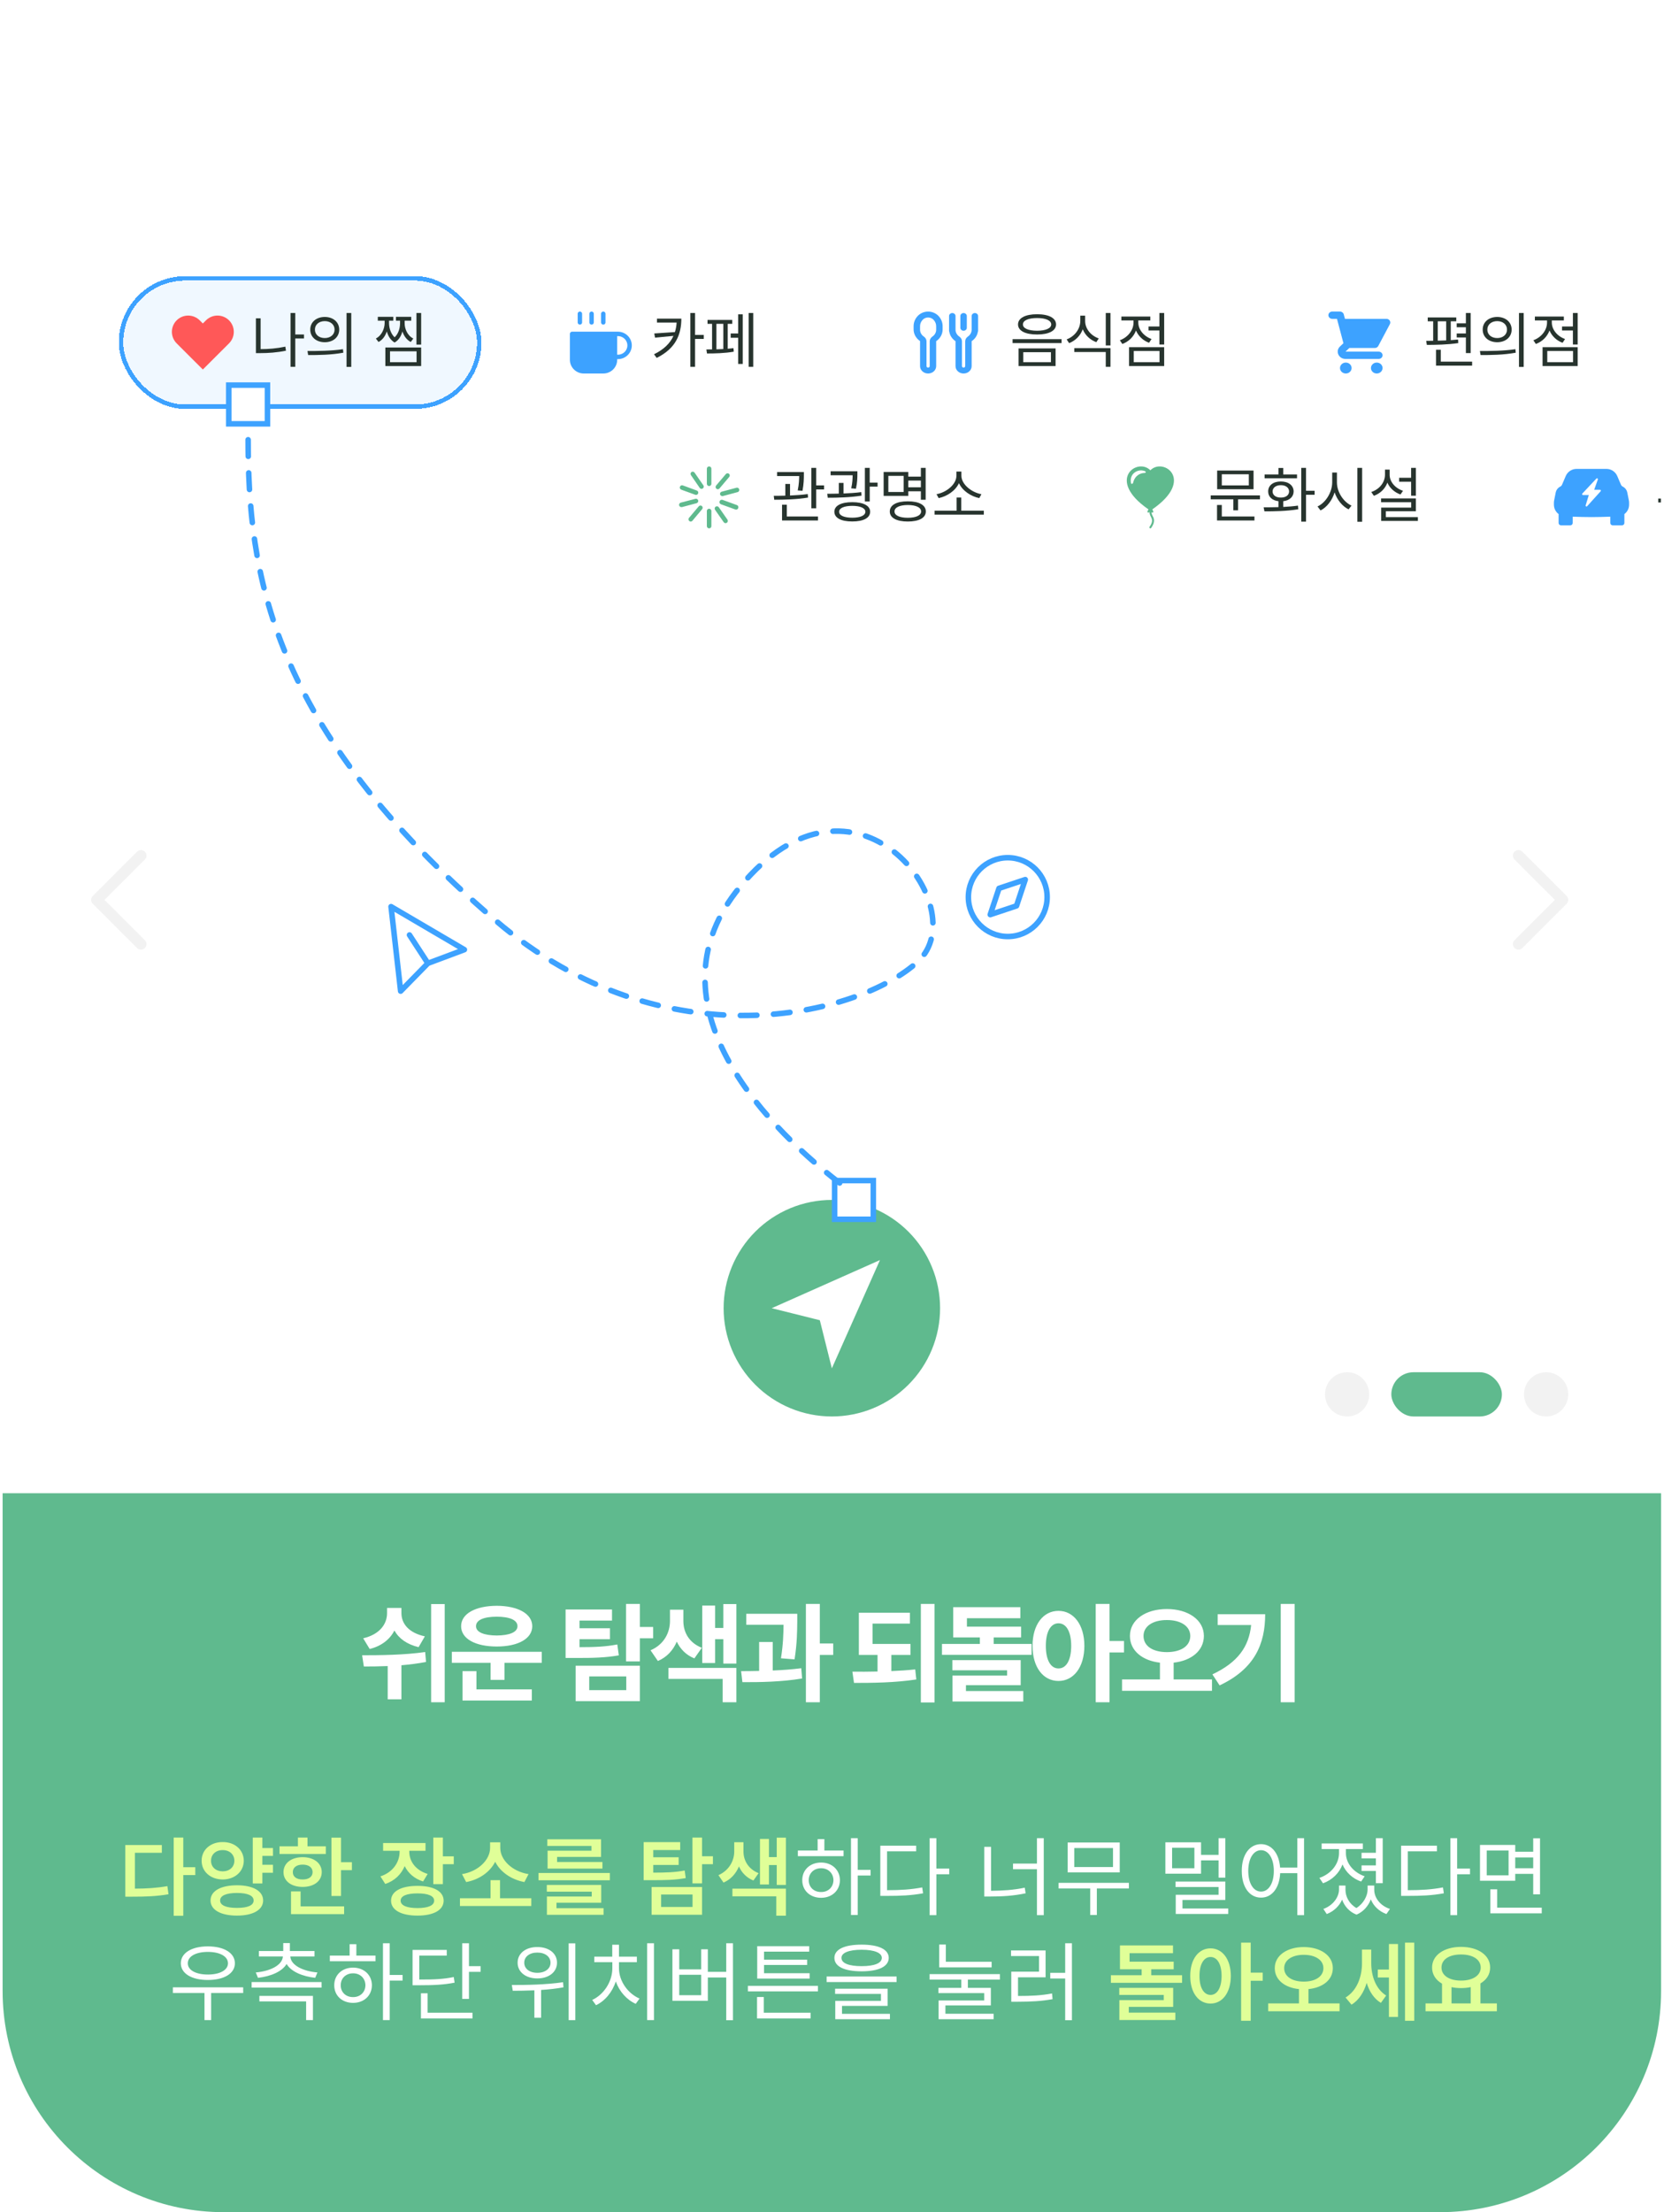 <svg width="301" height="400" viewBox="0 0 301 400" fill="none" xmlns="http://www.w3.org/2000/svg">
<g clip-path="url(#clip0_153_3492)">
<rect x="0.473" width="300" height="400" rx="40" fill="white"/>
<path fill-rule="evenodd" clip-rule="evenodd" d="M132.385 244.037C131.401 241.662 130.895 239.116 130.895 236.545C130.895 233.974 131.401 231.428 132.385 229.053C133.369 226.677 134.811 224.519 136.629 222.701C138.447 220.883 140.605 219.441 142.98 218.457C145.356 217.473 147.902 216.967 150.473 216.967C153.044 216.967 155.59 217.473 157.965 218.457C160.34 219.441 162.498 220.883 164.316 222.701C166.134 224.519 167.577 226.677 168.56 229.053C169.544 231.428 170.051 233.974 170.051 236.545C170.051 239.116 169.544 241.662 168.56 244.037C167.577 246.412 166.134 248.571 164.316 250.389C162.498 252.207 160.34 253.649 157.965 254.633C155.59 255.617 153.044 256.123 150.473 256.123C147.902 256.123 145.356 255.617 142.98 254.633C140.605 253.649 138.447 252.207 136.629 250.389C134.811 248.571 133.369 246.412 132.385 244.037ZM148.297 238.72L150.473 247.422L159.174 227.844L139.596 236.545L148.297 238.72Z" fill="#5FBA8E"/>
<path d="M0.473 270H300.473V360C300.473 382.091 282.564 400 260.473 400H40.473C18.381 400 0.473 382.091 0.473 360V270Z" fill="#5FBA8E"/>
<path d="M72.613 291.684C72.613 293.549 73.893 295.238 76.852 295.883L75.719 297.836C73.6 297.328 72.144 296.264 71.344 294.828C70.533 296.41 69.049 297.621 66.871 298.168L65.699 296.234C68.697 295.531 70.016 293.646 70.016 291.684V290.746H72.613V291.684ZM65.504 299.301C68.697 299.301 73.121 299.262 76.91 298.715L77.066 300.512C75.602 300.795 74.098 300.98 72.613 301.107V307.27H70.133V301.254C68.58 301.322 67.106 301.332 65.816 301.332L65.504 299.301ZM77.984 307.797V290.043H80.445V307.797H77.984ZM98 298.676V300.668H91.262V303.754H88.742V300.668H81.731V298.676H98ZM83.41 294.047C83.41 291.791 85.988 290.375 89.856 290.355C93.703 290.375 96.272 291.791 96.281 294.047C96.272 296.312 93.703 297.719 89.856 297.719C85.988 297.719 83.41 296.312 83.41 294.047ZM83.664 307.484V302.172H86.184V305.473H96.203V307.484H83.664ZM86.106 294.047C86.096 295.131 87.561 295.717 89.856 295.727C92.15 295.717 93.606 295.131 93.606 294.047C93.606 292.914 92.15 292.328 89.856 292.328C87.561 292.328 86.096 292.914 86.106 294.047ZM110.707 291.02V293.031H104.828V294.418H110.336V296.391H104.828V297.836C107.709 297.836 109.584 297.748 111.664 297.348L111.938 299.32C109.545 299.73 107.387 299.809 103.793 299.789H102.309V291.02H110.707ZM104.125 307.602V301.195H115.746V307.602H104.125ZM106.586 305.609H113.285V303.129H106.586V305.609ZM113.246 300.414V290.023H115.746V294.184H118.148V296.234H115.746V300.414H113.246ZM123.613 293.109C123.613 295.092 124.59 297.016 126.953 297.953L125.605 299.867C124.102 299.262 123.057 298.178 122.422 296.84C121.777 298.363 120.654 299.643 119.004 300.336L117.676 298.402C120.186 297.328 121.191 295.121 121.191 293.109V291.059H123.613V293.109ZM120.918 303.578V301.586H133.203V307.797H130.723V303.578H120.918ZM127.031 300.707V290.316H129.355V294.359H130.84V290.043H133.203V300.805H130.84V296.391H129.355V300.707H127.031ZM144.215 291.801V293.227C144.195 294.896 144.195 297.084 143.727 300.043L141.266 299.848C141.676 297.27 141.715 295.365 141.734 293.793H134.996V291.801H144.215ZM134.059 302.172C135.055 302.172 136.168 302.162 137.32 302.133V296.898H139.781V302.055C141.529 301.986 143.297 301.859 144.938 301.645L145.094 303.5C141.432 304.115 137.408 304.184 134.293 304.164L134.059 302.172ZM145.777 307.797V290.023H148.297V297.172H150.719V299.242H148.297V307.797H145.777ZM164.695 297.25V299.242H161.238V302.162C162.703 302.104 164.168 302.006 165.555 301.859L165.75 303.676C161.863 304.271 157.82 304.301 154.48 304.301L154.188 302.27C155.604 302.279 157.146 302.279 158.738 302.24V299.242H155.359V291.605H164.598V293.578H157.84V297.25H164.695ZM166.57 307.836V290.023H169.051V307.836H166.57ZM184.711 294.125V296.078H179.75V297.25H186.605V299.223H170.395V297.25H177.25V296.078H172.426V290.609H184.574V292.602H174.906V294.125H184.711ZM172.27 302.016V300.18H184.633V304.711H174.73V305.766H185.102V307.66H172.289V302.973H182.172V302.016H172.27ZM191.465 291.273C194.18 291.273 196.143 293.725 196.152 297.602C196.143 301.508 194.18 303.949 191.465 303.949C188.74 303.949 186.768 301.508 186.777 297.602C186.768 293.725 188.74 291.273 191.465 291.273ZM189.18 297.602C189.18 300.248 190.107 301.693 191.465 301.684C192.852 301.693 193.76 300.248 193.77 297.602C193.76 294.965 192.852 293.52 191.465 293.52C190.107 293.52 189.18 294.965 189.18 297.602ZM198.203 307.797V290.023H200.703V296.723H203.32V298.793H200.703V307.797H198.203ZM211.07 290.941C214.889 290.941 217.76 292.875 217.77 295.805C217.76 298.49 215.494 300.287 212.301 300.639V303.676H219.234V305.727H202.965V303.676H209.82V300.639C206.646 300.277 204.391 298.48 204.391 295.805C204.391 292.875 207.252 290.941 211.07 290.941ZM206.852 295.805C206.852 297.68 208.58 298.725 211.07 298.734C213.57 298.725 215.299 297.68 215.309 295.805C215.299 294.027 213.57 292.924 211.07 292.934C208.58 292.924 206.852 294.027 206.852 295.805ZM234.191 290.023V307.797H231.672V290.023H234.191ZM219.309 302.758C223.898 300.59 225.92 297.777 226.32 293.832H220.266V291.879H228.859C228.85 297.27 226.965 301.752 220.617 304.75L219.309 302.758Z" fill="white"/>
<path d="M33.152 332.266V337.625H35.324V339.047H33.152V346.406H31.418V332.266H33.152ZM22.668 342.953V333.609H29.277V335.016H24.402V341.5C26.598 341.492 28.34 341.383 30.277 341.047L30.48 342.516C28.285 342.891 26.387 342.953 23.84 342.953H22.668ZM49.38 334.156V335.578H47.459V337.188H49.38V338.625H47.459V340.562H45.724V332.266H47.459V334.156H49.38ZM36.474 336.453C36.466 334.461 38.107 333.062 40.287 333.078C42.459 333.062 44.084 334.461 44.099 336.453C44.084 338.438 42.459 339.836 40.287 339.844C38.107 339.836 36.466 338.438 36.474 336.453ZM38.084 343.641C38.084 341.914 39.943 340.898 42.865 340.891C45.763 340.898 47.591 341.914 47.599 343.641C47.591 345.352 45.763 346.375 42.865 346.375C39.943 346.375 38.084 345.352 38.084 343.641ZM38.177 336.453C38.169 337.625 39.068 338.367 40.287 338.375C41.49 338.367 42.388 337.625 42.396 336.453C42.388 335.289 41.49 334.523 40.287 334.531C39.068 334.523 38.169 335.289 38.177 336.453ZM39.818 343.641C39.818 344.531 40.927 344.984 42.865 344.984C44.794 344.984 45.88 344.531 45.88 343.641C45.88 342.758 44.794 342.281 42.865 342.281C40.927 342.281 39.818 342.758 39.818 343.641ZM61.687 332.281V336.719H63.656V338.156H61.687V342.828H59.952V332.281H61.687ZM50.562 335.234V333.844H53.89V332.266H55.624V333.844H58.937V335.234H50.562ZM51.281 338.516C51.281 336.891 52.694 335.812 54.749 335.812C56.788 335.812 58.194 336.891 58.202 338.516C58.194 340.133 56.788 341.188 54.749 341.188C52.694 341.188 51.281 340.133 51.281 338.516ZM52.64 346.109V342H54.374V344.703H62.249V346.109H52.64ZM52.968 338.516C52.96 339.367 53.679 339.852 54.749 339.844C55.819 339.852 56.546 339.367 56.546 338.516C56.546 337.656 55.819 337.156 54.749 337.156C53.679 337.156 52.96 337.656 52.968 338.516ZM74.034 334.812C74.034 336.539 75.151 338.164 77.362 338.844L76.534 340.203C74.948 339.703 73.823 338.695 73.206 337.422C72.581 338.906 71.393 340.086 69.69 340.656L68.815 339.281C71.088 338.539 72.284 336.703 72.284 334.828V334.656H69.299V333.25H76.971V334.656H74.034V334.812ZM70.737 343.672C70.737 341.984 72.565 341 75.518 341C78.448 341 80.245 341.984 80.252 343.672C80.245 345.375 78.448 346.375 75.518 346.375C72.565 346.375 70.737 345.375 70.737 343.672ZM72.471 343.672C72.471 344.547 73.581 345.008 75.518 345.016C77.448 345.008 78.534 344.547 78.534 343.672C78.534 342.812 77.448 342.359 75.518 342.359C73.581 342.359 72.471 342.812 72.471 343.672ZM78.377 340.688V332.266H80.112V335.656H82.081V337.078H80.112V340.688H78.377ZM96.106 343.234V344.641H83.199V343.234H88.731V339.969H90.449V343.234H96.106ZM83.574 338.875C86.527 338.398 88.644 336.281 88.652 334.156V333.125H90.496V334.156C90.496 336.289 92.629 338.398 95.606 338.875L94.856 340.312C92.473 339.859 90.512 338.492 89.574 336.641C88.644 338.484 86.707 339.867 84.324 340.312L83.574 338.875ZM110.318 338.672V339.984H97.412V338.672H110.318ZM98.912 342.047V340.828H108.755V344.047H100.662V345.031H109.177V346.234H98.927V342.922H107.037V342.047H98.912ZM99.005 333.781V332.578H108.724V335.766H100.771V336.688H108.974V337.875H99.052V334.641H106.99V333.781H99.005ZM123.04 333.094V334.516H118.165V335.828H122.759V337.219H118.165V338.609C120.61 338.602 122.126 338.547 123.852 338.219L124.04 339.594C122.126 339.93 120.438 339.984 117.555 339.969H116.43V333.094H123.04ZM117.868 346.219V341.203H126.993V346.219H117.868ZM119.587 344.812H125.274V342.562H119.587V344.812ZM125.259 340.547V332.266H126.993V335.641H128.962V337.078H126.993V340.547H125.259ZM134.487 334.828C134.495 336.406 135.37 337.969 137.221 338.703L136.284 340.031C135.041 339.531 134.166 338.609 133.666 337.484C133.143 338.75 132.221 339.828 130.877 340.406L129.955 339.062C131.901 338.211 132.807 336.422 132.815 334.828V333.109H134.487V334.828ZM132.487 342.891V341.5H142.159V346.391H140.424V342.891H132.487ZM137.471 340.75V332.516H139.096V335.797H140.502V332.281H142.159V340.828H140.502V337.234H139.096V340.75H137.471ZM212.309 354.703V356.078H208.246V357.156H213.824V358.531H200.949V357.156H206.512V356.078H202.59V351.766H212.184V353.172H204.324V354.703H212.309ZM202.465 360.719V359.438H212.215V362.875H204.184V363.922H212.605V365.25H202.48V361.656H210.512V360.719H202.465ZM218.974 352.297C221.099 352.297 222.63 354.234 222.646 357.281C222.63 360.352 221.099 362.281 218.974 362.281C216.826 362.281 215.295 360.352 215.302 357.281C215.295 354.234 216.826 352.297 218.974 352.297ZM216.974 357.281C216.966 359.453 217.787 360.711 218.974 360.719C220.17 360.711 220.966 359.453 220.974 357.281C220.966 355.125 220.17 353.859 218.974 353.859C217.787 353.859 216.966 355.125 216.974 357.281ZM224.505 365.391V351.266H226.24V356.688H228.412V358.156H226.24V365.391H224.505ZM235.827 352.062C238.859 352.07 241.101 353.578 241.093 355.875C241.101 357.992 239.28 359.406 236.687 359.664V362.25H242.312V363.672H229.405V362.25H234.968V359.664C232.405 359.406 230.585 357.992 230.593 355.875C230.585 353.578 232.82 352.07 235.827 352.062ZM232.296 355.875C232.288 357.398 233.765 358.312 235.827 358.312C237.921 358.312 239.39 357.398 239.39 355.875C239.39 354.398 237.921 353.461 235.827 353.469C233.765 353.461 232.288 354.398 232.296 355.875ZM248.04 354.969C248.048 357.25 248.829 359.625 250.743 360.828L249.79 362.156C248.516 361.391 247.688 360.078 247.22 358.539C246.712 360.234 245.805 361.672 244.477 362.484L243.399 361.188C245.454 359.945 246.36 357.453 246.368 355.047V352.516H248.04V354.969ZM249.227 357.562V356.125H251.243V351.516H252.884V364.703H251.243V357.562H249.227ZM254.149 365.391V351.266H255.821V365.391H254.149ZM270.768 362.25V363.672H257.862V362.25H260.846V358.68C259.721 358.031 259.041 357.016 259.049 355.766C259.041 353.516 261.245 352.031 264.284 352.031C267.338 352.031 269.557 353.516 269.549 355.766C269.557 357 268.893 357.992 267.799 358.641V362.25H270.768ZM260.752 355.766C260.745 357.211 262.174 358.133 264.284 358.125C266.385 358.133 267.846 357.211 267.846 355.766C267.846 354.297 266.385 353.398 264.284 353.406C262.174 353.398 260.745 354.297 260.752 355.766ZM262.565 362.25H266.034V359.305C265.495 359.422 264.909 359.484 264.284 359.484C263.674 359.484 263.096 359.422 262.565 359.312V362.25Z" fill="#E0FF98"/>
<path d="M155.152 332.375V338.109H157.48V339.125H155.152V346.266H153.934V332.375H155.152ZM144.324 335.625V334.609H147.902V332.547H149.121V334.609H152.59V335.625H144.324ZM145.121 339.969C145.113 338.094 146.551 336.781 148.527 336.781C150.488 336.781 151.918 338.094 151.934 339.969C151.918 341.852 150.488 343.156 148.527 343.156C146.551 343.156 145.113 341.852 145.121 339.969ZM146.293 339.969C146.285 341.234 147.23 342.125 148.527 342.109C149.809 342.125 150.746 341.234 150.762 339.969C150.746 338.711 149.809 337.805 148.527 337.812C147.23 337.805 146.285 338.711 146.293 339.969ZM169.38 332.375V337.875H171.709V338.906H169.38V346.297H168.162V332.375H169.38ZM159.24 342.812V333.734H165.724V334.75H160.459V341.781C162.974 341.773 164.748 341.664 166.818 341.281L166.974 342.344C164.795 342.734 162.974 342.812 160.334 342.812H159.24ZM188.805 332.375V346.297H187.571V337.984H183.243V336.969H187.571V332.375H188.805ZM178.04 342.922V333.938H179.274V341.891C181.399 341.867 183.282 341.758 185.368 341.328L185.524 342.344C183.305 342.805 181.352 342.922 179.102 342.922H178.04ZM204.205 340.453V341.469H198.409V346.266H197.205V341.469H191.487V340.453H204.205ZM193.127 338.562V333.156H202.549V338.562H193.127ZM194.33 337.594H201.33V334.156H194.33V337.594ZM217.255 333.125V335.391H220.427V332.375H221.646V339.516H220.427V336.391H217.255V338.797H210.802V333.125H217.255ZM212.021 337.812H216.052V334.109H212.021V337.812ZM212.646 341.203V340.219H221.646V343.547H213.896V345.094H222.177V346.078H212.677V342.609H220.427V341.203H212.646ZM228.109 333.453C229.999 333.461 231.366 335.086 231.554 337.688H234.671V332.375H235.89V346.297H234.671V338.703H231.57C231.437 341.43 230.046 343.133 228.109 343.125C226.054 343.133 224.616 341.258 224.624 338.297C224.616 335.344 226.054 333.461 228.109 333.453ZM225.796 338.297C225.804 340.555 226.741 342.039 228.109 342.031C229.468 342.039 230.421 340.555 230.421 338.297C230.421 336.039 229.468 334.555 228.109 334.547C226.741 334.555 225.804 336.039 225.796 338.297ZM250.118 332.375V340.516H248.884V338.297H246.29V337.297H248.884V336.031H246.29V335.016H248.884V332.375H250.118ZM238.665 339.562C240.766 338.836 242.204 337.078 242.212 335.078V334.344H239.071V333.328H246.524V334.344H243.462V335.062C243.446 336.891 244.821 338.57 246.852 339.266L246.212 340.219C244.649 339.672 243.446 338.539 242.845 337.125C242.251 338.703 240.977 339.938 239.321 340.531L238.665 339.562ZM239.384 345.172C241.141 344.539 242.196 343.031 242.212 341.688V340.938H243.384V341.688C243.376 342.938 244.04 344.242 245.36 345.008C246.696 344.172 247.376 342.758 247.384 341.688V340.938H248.587V341.688C248.579 343.125 249.618 344.57 251.43 345.172L250.79 346.094C249.407 345.586 248.438 344.617 247.97 343.445C247.532 344.578 246.68 345.656 245.384 346.203C244.055 345.688 243.196 344.664 242.774 343.492C242.274 344.609 241.321 345.586 239.993 346.094L239.384 345.172ZM263.58 332.375V337.875H265.909V338.906H263.58V346.297H262.362V332.375H263.58ZM253.44 342.812V333.734H259.924V334.75H254.659V341.781C257.174 341.773 258.948 341.664 261.018 341.281L261.174 342.344C258.995 342.734 257.174 342.812 254.534 342.812H253.44ZM274.09 333.594V334.828H277.34V332.391H278.574V342.531H277.34V338.828H274.09V340.078H267.715V333.594H274.09ZM268.934 339.094H272.887V334.609H268.934V339.094ZM269.59 345.969V341.625H270.824V344.938H278.887V345.969H269.59ZM274.09 337.812H277.34V335.859H274.09V337.812ZM43.99 359.344V360.375H38.193V365.266H36.99V360.375H31.271V359.344H43.99ZM32.709 355C32.716 353.117 34.677 351.945 37.599 351.938C40.513 351.945 42.49 353.117 42.49 355C42.49 356.852 40.513 358.023 37.599 358.016C34.677 358.023 32.716 356.852 32.709 355ZM33.974 355C33.959 356.234 35.435 357.031 37.599 357.031C39.763 357.031 41.232 356.234 41.24 355C41.232 353.742 39.763 352.938 37.599 352.938C35.435 352.938 33.959 353.742 33.974 355ZM58.171 358.391V359.391H45.515V358.391H58.171ZM46.265 356.656C48.866 356.43 51.069 355.352 51.171 353.766H46.827V352.781H51.234V351.344H52.437V352.781H56.89V353.766H52.515C52.601 355.352 54.796 356.43 57.421 356.656L57.015 357.625C54.726 357.367 52.679 356.531 51.843 355.125C50.991 356.531 48.944 357.367 46.671 357.625L46.265 356.656ZM46.921 361.891V360.891H56.609V365.266H55.374V361.891H46.921ZM70.493 351.375V357.109H72.821V358.125H70.493V365.266H69.274V351.375H70.493ZM59.665 354.625V353.609H63.243V351.547H64.462V353.609H67.93V354.625H59.665ZM60.462 358.969C60.454 357.094 61.891 355.781 63.868 355.781C65.829 355.781 67.259 357.094 67.274 358.969C67.259 360.852 65.829 362.156 63.868 362.156C61.891 362.156 60.454 360.852 60.462 358.969ZM61.634 358.969C61.626 360.234 62.571 361.125 63.868 361.109C65.149 361.125 66.087 360.234 66.102 358.969C66.087 357.711 65.149 356.805 63.868 356.812C62.571 356.805 61.626 357.711 61.634 358.969ZM84.831 351.375V355.516H86.94V356.547H84.831V361.438H83.612V351.375H84.831ZM74.627 358.969V352.578H80.815V353.609H75.846V357.938C78.635 357.945 80.221 357.859 82.081 357.484L82.237 358.5C80.284 358.875 78.627 358.969 75.706 358.969H74.627ZM76.143 364.969V360.422H77.346V363.938H85.471V364.969H76.143ZM97.193 352.062C99.271 352.047 100.763 353.195 100.755 354.891C100.763 356.586 99.271 357.742 97.193 357.734C95.115 357.742 93.63 356.586 93.63 354.891C93.63 353.195 95.115 352.047 97.193 352.062ZM92.584 358.922C95.193 358.93 98.763 358.875 101.849 358.422L101.927 359.344C100.599 359.586 99.224 359.734 97.88 359.82V364.844H96.662V359.891C95.248 359.953 93.912 359.961 92.755 359.969L92.584 358.922ZM94.834 354.891C94.818 355.977 95.81 356.727 97.193 356.719C98.591 356.727 99.591 355.977 99.584 354.891C99.591 353.812 98.591 353.047 97.193 353.062C95.81 353.047 94.818 353.812 94.834 354.891ZM102.865 365.281V351.391H104.068V365.281H102.865ZM118.296 351.375V365.266H117.062V351.375H118.296ZM107.124 361.625C109.187 360.688 110.765 358.344 110.765 355.906V354.797H107.499V353.797H110.749V351.641H111.968V353.797H115.202V354.797H111.968V355.906C111.968 358.234 113.593 360.484 115.687 361.375L114.999 362.328C113.39 361.617 112.038 360.117 111.39 358.281C110.765 360.219 109.421 361.82 107.812 362.578L107.124 361.625ZM132.587 351.375V365.297H131.368V357.562H128.04V361.781H121.634V352.469H122.868V356.094H126.837V352.469H128.04V356.547H131.368V351.375H132.587ZM122.868 360.766H126.837V357.078H122.868V360.766ZM147.955 359.078V360.078H135.284V359.078H147.955ZM136.94 364.969V361.094H138.159V363.938H146.627V364.969H136.94ZM136.971 357.766V351.906H146.377V352.891H138.205V354.344H146.002V355.297H138.205V356.797H146.455V357.766H136.971ZM155.855 351.625C158.941 351.625 160.754 352.477 160.762 354.016C160.754 355.594 158.941 356.445 155.855 356.453C152.754 356.445 150.934 355.594 150.934 354.016C150.934 352.477 152.754 351.625 155.855 351.625ZM149.527 358.391V357.391H162.184V358.391H149.527ZM151.059 360.531V359.594H160.559V362.703H152.309V364.141H160.98V365.109H151.09V361.797H159.355V360.531H151.059ZM152.215 354.016C152.199 354.984 153.551 355.516 155.855 355.516C158.16 355.516 159.504 354.984 159.512 354.016C159.504 353.102 158.16 352.555 155.855 352.547C153.551 352.555 152.199 353.102 152.215 354.016ZM179.374 354.719V355.734H169.89V351.609H171.093V354.719H179.374ZM168.155 357.953V356.953H180.874V357.953H175.077V359.438H179.234V362.609H171.015V364.125H179.734V365.109H169.78V361.719H178.03V360.391H169.749V359.438H173.89V357.953H168.155ZM193.899 351.375V365.297H192.68V357.75H189.977V356.719H192.68V351.375H193.899ZM182.884 353.688V352.672H189.134V357.531H184.149V360.906C186.548 360.906 188.282 360.828 190.305 360.453L190.399 361.484C188.313 361.859 186.509 361.945 183.993 361.953H182.93V356.516H187.946V353.688H182.884Z" fill="white"/>
<circle cx="243.676" cy="252.123" r="4" fill="#F2F2F2"/>
<circle cx="279.676" cy="252.123" r="4" fill="#F2F2F2"/>
<rect x="251.676" y="248.123" width="20" height="8" rx="4" fill="#5FBA8E"/>
<path d="M273.96 155.421C273.866 155.328 273.792 155.217 273.741 155.095C273.69 154.973 273.664 154.843 273.664 154.711C273.664 154.579 273.69 154.448 273.741 154.326C273.792 154.204 273.866 154.094 273.96 154.001C274.053 153.907 274.164 153.833 274.285 153.782C274.407 153.731 274.538 153.705 274.67 153.705C274.802 153.705 274.933 153.731 275.055 153.782C275.176 153.833 275.287 153.907 275.38 154.001L283.38 162.001C283.474 162.094 283.548 162.204 283.599 162.326C283.65 162.448 283.676 162.579 283.676 162.711C283.676 162.843 283.65 162.973 283.599 163.095C283.548 163.217 283.474 163.328 283.38 163.421L275.38 171.421C275.192 171.609 274.936 171.715 274.67 171.715C274.538 171.715 274.408 171.689 274.286 171.638C274.164 171.588 274.053 171.514 273.96 171.421C273.867 171.328 273.793 171.217 273.742 171.095C273.692 170.973 273.666 170.843 273.666 170.711C273.666 170.579 273.692 170.448 273.742 170.327C273.793 170.205 273.867 170.094 273.96 170.001L281.26 162.711L273.96 155.421Z" fill="#F2F2F2"/>
<path d="M26.204 155.421C26.298 155.328 26.372 155.217 26.423 155.095C26.474 154.973 26.5 154.843 26.5 154.711C26.5 154.579 26.474 154.448 26.423 154.326C26.372 154.204 26.298 154.094 26.204 154.001C26.111 153.907 26 153.833 25.879 153.782C25.757 153.731 25.626 153.705 25.494 153.705C25.362 153.705 25.231 153.731 25.11 153.782C24.988 153.833 24.877 153.907 24.784 154.001L16.784 162.001C16.69 162.094 16.616 162.204 16.565 162.326C16.514 162.448 16.488 162.579 16.488 162.711C16.488 162.843 16.514 162.973 16.565 163.095C16.616 163.217 16.69 163.328 16.784 163.421L24.784 171.421C24.972 171.609 25.228 171.715 25.494 171.715C25.626 171.715 25.756 171.689 25.878 171.638C26 171.588 26.111 171.514 26.204 171.421C26.297 171.328 26.371 171.217 26.422 171.095C26.472 170.973 26.498 170.843 26.498 170.711C26.498 170.579 26.472 170.448 26.422 170.327C26.371 170.205 26.297 170.094 26.204 170.001L18.904 162.711L26.204 155.421Z" fill="#F2F2F2"/>
<g filter="url(#filter0_d_153_3492)">
<rect x="21.492" y="49.137" width="65.6" height="24" rx="12" fill="#F0F8FF" shape-rendering="crispEdges"/>
<rect x="21.892" y="49.537" width="64.8" height="23.2" rx="11.6" stroke="#3DA2FF" stroke-width="0.8" shape-rendering="crispEdges"/>
<path d="M41.428 57.122C41.155 56.848 40.83 56.631 40.472 56.483C40.115 56.335 39.731 56.259 39.344 56.259C38.957 56.259 38.574 56.335 38.216 56.483C37.859 56.631 37.534 56.848 37.26 57.122L36.692 57.689L36.124 57.122C35.571 56.57 34.822 56.26 34.04 56.26C33.258 56.26 32.508 56.57 31.956 57.122C31.403 57.674 31.092 58.422 31.092 59.203C31.092 59.984 31.403 60.732 31.956 61.284L32.523 61.852L36.692 66.014L40.861 61.852L41.428 61.284C41.702 61.011 41.919 60.687 42.068 60.33C42.216 59.972 42.292 59.59 42.292 59.203C42.292 58.816 42.216 58.434 42.068 58.077C41.919 57.719 41.702 57.395 41.428 57.122Z" fill="#FF5858"/>
<path d="M54.986 59.682V60.404H53.411V65.523H52.558V55.799H53.411V59.682H54.986ZM46.291 63.051V56.762H47.144V62.329C48.566 62.329 50.015 62.219 51.617 61.88L51.727 62.613C50.048 62.952 48.538 63.051 47.067 63.051H46.291ZM58.748 56.51C60.274 56.516 61.357 57.445 61.362 58.796C61.357 60.152 60.274 61.077 58.748 61.082C57.212 61.077 56.118 60.152 56.123 58.796C56.118 57.445 57.212 56.516 58.748 56.51ZM55.62 62.668C57.414 62.673 59.891 62.657 62.041 62.34L62.106 62.974C59.88 63.39 57.491 63.401 55.741 63.401L55.62 62.668ZM56.966 58.796C56.96 59.704 57.709 60.327 58.748 60.327C59.777 60.327 60.526 59.704 60.52 58.796C60.526 57.894 59.777 57.265 58.748 57.265C57.709 57.265 56.96 57.894 56.966 58.796ZM62.686 65.544V55.799H63.539V65.544H62.686ZM70.375 57.637C70.375 58.342 70.605 59.463 71.381 60.191C72.141 59.485 72.366 58.391 72.366 57.637V57.188H71.622V56.488H74.389V57.188H73.197V57.637C73.186 58.583 73.651 59.852 74.761 60.415L74.302 61.038C73.525 60.634 73.049 59.912 72.792 59.13C72.579 59.923 72.152 60.694 71.381 61.137C70.616 60.688 70.189 59.912 69.97 59.13C69.713 59.906 69.237 60.639 68.472 61.038L67.991 60.415C69.106 59.824 69.571 58.55 69.577 57.637V57.188H68.341V56.488H71.141V57.188H70.375V57.637ZM69.708 65.391V62.034H76.183V65.391H69.708ZM70.55 64.691H75.352V62.723H70.55V64.691ZM75.33 61.509V55.799H76.183V61.509H75.33Z" fill="#27342E"/>
</g>
<g filter="url(#filter1_d_153_3492)">
<rect x="93.492" y="49.137" width="53.6" height="24" rx="12" fill="white" shape-rendering="crispEdges"/>
<g clip-path="url(#clip1_153_3492)">
<path d="M111.242 59.577H103.486V64.257C103.486 64.808 103.709 65.337 104.106 65.727C104.502 66.117 105.04 66.337 105.601 66.337H109.127C109.688 66.337 110.226 66.117 110.622 65.727C111.019 65.337 111.242 64.808 111.242 64.257V63.736V59.577Z" fill="#3DA2FF"/>
<path d="M111.242 59.577H111.771C112.332 59.577 112.87 59.796 113.266 60.186C113.663 60.576 113.886 61.105 113.886 61.657C113.886 62.208 113.663 62.737 113.266 63.127C112.87 63.517 112.332 63.736 111.771 63.736H111.242M111.242 59.577H103.486V64.257C103.486 64.808 103.709 65.337 104.106 65.727C104.502 66.117 105.04 66.337 105.601 66.337H109.127C109.688 66.337 110.226 66.117 110.622 65.727C111.019 65.337 111.242 64.808 111.242 64.257M111.242 59.577V64.257M111.242 59.577V63.736M111.242 63.736V64.257M104.896 55.937V57.496M107.011 55.937V57.496M109.127 55.937V57.496" stroke="#3DA2FF" stroke-width="0.8" stroke-linecap="round" stroke-linejoin="round"/>
</g>
<path d="M123.248 56.816C123.243 59.622 122.286 62.192 118.786 63.915L118.305 63.259C120.131 62.367 121.23 61.241 121.821 59.934L118.491 60.251L118.348 59.496L122.084 59.245C122.259 58.698 122.357 58.123 122.395 57.527H118.841V56.816H123.248ZM124.878 65.523V55.799H125.731V59.759H127.306V60.48H125.731V65.523H124.878ZM136.253 55.799V65.523H135.422V55.799H136.253ZM127.777 62.384C128.077 62.384 128.427 62.384 128.805 62.378V57.757H127.984V57.046H132.458V57.757H131.637V62.263C132.004 62.23 132.354 62.198 132.677 62.154L132.731 62.788C131.195 63.073 129.155 63.122 127.886 63.116L127.777 62.384ZM129.592 62.362C129.997 62.351 130.423 62.334 130.839 62.312V57.757H129.592V62.362ZM132.173 60.273V59.496H133.53V56.04H134.35V65.009H133.53V60.273H132.173Z" fill="#27342E"/>
</g>
<g filter="url(#filter2_d_153_3492)">
<rect x="153.492" y="49.137" width="68.4" height="24" rx="12" fill="white" shape-rendering="crispEdges"/>
<path d="M167.885 55.537C167.527 55.54 167.174 55.613 166.849 55.751C166.524 55.889 166.235 56.089 166.001 56.337C165.515 56.857 165.252 57.52 165.26 58.204V58.737C165.257 59.152 165.361 59.561 165.564 59.932C165.767 60.302 166.062 60.624 166.427 60.87V65.404C166.427 65.757 166.581 66.097 166.854 66.347C167.128 66.597 167.499 66.737 167.885 66.737C168.272 66.737 168.643 66.597 168.917 66.347C169.19 66.097 169.344 65.757 169.344 65.404V60.892C169.708 60.645 170.004 60.324 170.207 59.953C170.41 59.582 170.514 59.173 170.51 58.758V58.225C170.524 57.534 170.261 56.862 169.769 56.337C169.536 56.089 169.247 55.889 168.922 55.751C168.597 55.613 168.244 55.54 167.885 55.537ZM169.344 58.737C169.358 58.995 169.301 59.252 169.179 59.485C169.056 59.718 168.872 59.919 168.644 60.07C168.502 60.168 168.386 60.293 168.305 60.437C168.224 60.581 168.181 60.74 168.177 60.902V65.404C168.177 65.475 168.146 65.542 168.092 65.592C168.037 65.642 167.963 65.67 167.885 65.67C167.808 65.67 167.734 65.642 167.679 65.592C167.624 65.542 167.594 65.475 167.594 65.404V60.902C167.59 60.74 167.546 60.581 167.465 60.437C167.384 60.293 167.269 60.168 167.127 60.07C166.898 59.919 166.714 59.718 166.592 59.485C166.47 59.252 166.413 58.995 166.427 58.737V58.204C166.42 57.78 166.582 57.369 166.882 57.046C167.002 56.909 167.155 56.797 167.329 56.721C167.502 56.644 167.693 56.605 167.885 56.605C168.078 56.605 168.268 56.644 168.442 56.721C168.616 56.797 168.768 56.909 168.889 57.046C169.189 57.369 169.35 57.78 169.344 58.204V58.737ZM176.927 56.337C176.927 56.196 176.866 56.06 176.756 55.96C176.647 55.86 176.498 55.804 176.344 55.804C176.189 55.804 176.041 55.86 175.931 55.96C175.822 56.06 175.76 56.196 175.76 56.337V58.737C175.774 58.995 175.717 59.252 175.595 59.485C175.473 59.718 175.289 59.919 175.06 60.07C174.915 60.17 174.797 60.3 174.716 60.449C174.634 60.598 174.593 60.763 174.594 60.929V65.404C174.594 65.475 174.563 65.542 174.508 65.592C174.454 65.642 174.379 65.67 174.302 65.67C174.225 65.67 174.15 65.642 174.096 65.592C174.041 65.542 174.01 65.475 174.01 65.404V60.902C174.007 60.74 173.963 60.581 173.882 60.437C173.801 60.293 173.685 60.168 173.544 60.07C173.316 59.918 173.133 59.717 173.011 59.484C172.889 59.251 172.831 58.995 172.844 58.737V56.337C172.844 56.196 172.782 56.06 172.673 55.96C172.563 55.86 172.415 55.804 172.26 55.804C172.106 55.804 171.957 55.86 171.848 55.96C171.738 56.06 171.677 56.196 171.677 56.337V59.004C171.677 59.075 171.693 59.146 171.724 59.212C171.839 59.885 172.242 60.489 172.844 60.892V65.404C172.844 65.757 172.997 66.097 173.271 66.347C173.544 66.597 173.915 66.737 174.302 66.737C174.689 66.737 175.06 66.597 175.333 66.347C175.607 66.097 175.76 65.757 175.76 65.404V60.892C176.362 60.489 176.765 59.885 176.88 59.212C176.911 59.146 176.927 59.075 176.927 59.004V56.337ZM173.719 58.47V56.337C173.719 56.196 173.78 56.06 173.89 55.96C173.999 55.86 174.147 55.804 174.302 55.804C174.457 55.804 174.605 55.86 174.714 55.96C174.824 56.06 174.885 56.196 174.885 56.337V58.47C174.885 58.612 174.824 58.748 174.714 58.848C174.605 58.948 174.457 59.004 174.302 59.004C174.147 59.004 173.999 58.948 173.89 58.848C173.78 58.748 173.719 58.612 173.719 58.47Z" fill="#3DA2FF"/>
<path d="M187.596 56.018C189.713 56.018 191.025 56.702 191.031 57.866C191.025 59.015 189.713 59.688 187.596 59.682C185.48 59.688 184.151 59.015 184.151 57.866C184.151 56.702 185.48 56.018 187.596 56.018ZM183.166 61.235V60.524H192.026V61.235H183.166ZM184.249 65.391V62.198H190.943V65.391H184.249ZM185.037 57.866C185.031 58.572 186.021 58.998 187.596 59.004C189.155 58.998 190.15 58.572 190.156 57.866C190.15 57.139 189.155 56.707 187.596 56.707C186.021 56.707 185.031 57.139 185.037 57.866ZM185.102 64.691H190.101V62.887H185.102V64.691ZM196.291 57.21C196.281 58.627 197.309 59.89 198.752 60.393L198.315 61.071C197.188 60.656 196.297 59.819 195.859 58.741C195.433 59.895 194.536 60.803 193.393 61.246L192.945 60.568C194.399 60.027 195.416 58.681 195.416 57.21V56.281H196.291V57.21ZM194.334 62.854V62.143H200.874V65.523H200.021V62.854H194.334ZM200.021 61.662V55.799H200.874V61.662H200.021ZM210.587 55.799V61.498H209.723V58.96H207.754V58.238H209.723V55.799H210.587ZM202.57 60.721C204.002 60.212 205.041 58.911 205.041 57.527V57.145H202.843V56.434H208.082V57.145H205.906V57.527C205.906 58.78 206.879 59.994 208.301 60.502L207.852 61.181C206.759 60.781 205.911 59.966 205.49 58.96C205.069 60.087 204.172 60.978 203.018 61.399L202.57 60.721ZM204.232 65.391V61.979H210.587V65.391H204.232ZM205.085 64.691H209.745V62.668H205.085V64.691Z" fill="#27342E"/>
</g>
<g filter="url(#filter3_d_153_3492)">
<rect x="228.292" y="49.137" width="68.4" height="24" rx="12" fill="white" shape-rendering="crispEdges"/>
<path d="M240.991 55.535C240.604 55.535 240.291 55.83 240.291 56.194C240.291 56.558 240.604 56.853 240.991 56.853H241.844L242.058 57.658C242.06 57.667 242.063 57.677 242.065 57.686L243.015 61.262L242.391 61.85C241.509 62.681 242.133 64.1 243.381 64.1H249.391C249.777 64.1 250.091 63.805 250.091 63.441C250.091 63.077 249.777 62.782 249.391 62.782L243.381 62.782L244.081 62.123H248.691C248.956 62.123 249.198 61.982 249.317 61.759L251.417 57.806C251.525 57.602 251.514 57.359 251.386 57.165C251.259 56.971 251.033 56.853 250.791 56.853H243.287L243.07 56.034C242.992 55.741 242.712 55.535 242.391 55.535H240.991Z" fill="#3DA2FF"/>
<path d="M250.091 65.747C250.091 66.293 249.621 66.735 249.041 66.735C248.461 66.735 247.991 66.293 247.991 65.747C247.991 65.201 248.461 64.759 249.041 64.759C249.621 64.759 250.091 65.201 250.091 65.747Z" fill="#3DA2FF"/>
<path d="M243.441 66.735C244.021 66.735 244.491 66.293 244.491 65.747C244.491 65.201 244.021 64.759 243.441 64.759C242.861 64.759 242.391 65.201 242.391 65.747C242.391 66.293 242.861 66.735 243.441 66.735Z" fill="#3DA2FF"/>
<path d="M266.027 55.799V63.04H265.163V60.218H263.501V59.496H265.163V58.37H263.501V57.659H265.163V55.799H266.027ZM257.988 60.831C258.377 60.831 258.798 60.825 259.246 60.819V57.298H258.262V56.598H263.424V57.298H262.429V60.705C262.877 60.677 263.32 60.639 263.742 60.59L263.785 61.235C261.899 61.525 259.678 61.558 258.098 61.563L257.988 60.831ZM259.76 65.315V62.438H260.624V64.593H266.29V65.315H259.76ZM260.077 60.803C260.575 60.792 261.089 60.776 261.598 60.754V57.298H260.077V60.803ZM270.829 56.51C272.355 56.516 273.438 57.445 273.443 58.796C273.438 60.152 272.355 61.077 270.829 61.082C269.292 61.077 268.199 60.152 268.204 58.796C268.199 57.445 269.292 56.516 270.829 56.51ZM267.701 62.668C269.495 62.673 271.972 62.657 274.121 62.34L274.187 62.974C271.961 63.39 269.571 63.401 267.821 63.401L267.701 62.668ZM269.046 58.796C269.041 59.704 269.79 60.327 270.829 60.327C271.857 60.327 272.606 59.704 272.601 58.796C272.606 57.894 271.857 57.265 270.829 57.265C269.79 57.265 269.041 57.894 269.046 58.796ZM274.767 65.544V55.799H275.62V65.544H274.767ZM285.387 55.799V61.498H284.523V58.96H282.554V58.238H284.523V55.799H285.387ZM277.37 60.721C278.802 60.212 279.842 58.911 279.842 57.527V57.145H277.643V56.434H282.882V57.145H280.706V57.527C280.706 58.78 281.679 59.994 283.101 60.502L282.652 61.181C281.559 60.781 280.711 59.966 280.29 58.96C279.869 60.087 278.972 60.978 277.818 61.399L277.37 60.721ZM279.032 65.391V61.979H285.387V65.391H279.032ZM279.885 64.691H284.545V62.668H279.885V64.691Z" fill="#27342E"/>
</g>
<rect x="150.973" y="213.467" width="7" height="7" fill="white" stroke="#3DA2FF"/>
<g filter="url(#filter4_d_153_3492)">
<rect x="113.886" y="77.137" width="74.2" height="24" rx="12" fill="white" shape-rendering="crispEdges"/>
<path d="M128.272 83.537C128.047 83.54 127.866 83.722 127.863 83.947V86.679C127.863 86.905 128.046 87.088 128.272 87.088C128.499 87.088 128.682 86.905 128.682 86.679V83.947C128.679 83.722 128.497 83.54 128.272 83.537Z" fill="#5FBA8E"/>
<path d="M128.272 91.186C128.047 91.189 127.866 91.371 127.863 91.596V94.327C127.863 94.554 128.046 94.737 128.272 94.737C128.499 94.737 128.682 94.554 128.682 94.327V91.596C128.679 91.371 128.497 91.189 128.272 91.186Z" fill="#5FBA8E"/>
<path d="M125.634 84.652C125.505 84.482 125.269 84.437 125.087 84.548C124.998 84.611 124.937 84.706 124.918 84.814C124.9 84.922 124.925 85.032 124.989 85.121L126.524 87.356C126.594 87.504 126.746 87.596 126.91 87.59C127.074 87.583 127.218 87.48 127.277 87.327C127.335 87.174 127.297 87 127.18 86.886L125.634 84.652Z" fill="#5FBA8E"/>
<path d="M130.021 90.918C129.891 90.733 129.635 90.687 129.45 90.817C129.264 90.947 129.219 91.203 129.349 91.388L130.911 93.623C131.041 93.808 131.297 93.853 131.482 93.724C131.668 93.594 131.713 93.338 131.583 93.153L130.021 90.918Z" fill="#5FBA8E"/>
<path d="M123.257 87.749L125.825 88.684C125.87 88.692 125.916 88.692 125.961 88.684C126.138 88.657 126.277 88.52 126.305 88.344C126.334 88.168 126.246 87.994 126.087 87.913L123.536 86.979C123.432 86.933 123.313 86.933 123.209 86.979C123.106 87.025 123.026 87.112 122.989 87.219C122.953 87.325 122.961 87.441 123.012 87.541C123.062 87.641 123.15 87.716 123.257 87.749Z" fill="#5FBA8E"/>
<path d="M133.288 90.525L130.72 89.591C130.615 89.548 130.498 89.551 130.394 89.597C130.291 89.644 130.212 89.73 130.174 89.836C130.13 89.941 130.131 90.059 130.178 90.163C130.224 90.267 130.312 90.346 130.419 90.383L133.009 91.323C133.055 91.339 133.103 91.349 133.151 91.35C133.322 91.349 133.474 91.242 133.534 91.082C133.579 90.976 133.579 90.856 133.532 90.75C133.486 90.644 133.397 90.562 133.288 90.525Z" fill="#5FBA8E"/>
<path d="M126.295 89.683C126.266 89.578 126.198 89.489 126.103 89.434C126.009 89.38 125.897 89.365 125.792 89.394L123.153 90.082C122.949 90.13 122.813 90.325 122.84 90.533C122.867 90.742 123.047 90.896 123.257 90.891C123.293 90.896 123.33 90.896 123.366 90.891L126.005 90.186C126.222 90.125 126.351 89.902 126.295 89.683Z" fill="#5FBA8E"/>
<path d="M130.25 88.591C130.301 88.77 130.463 88.894 130.649 88.897C130.683 88.902 130.718 88.902 130.753 88.897L133.392 88.192C133.542 88.164 133.665 88.055 133.71 87.909C133.754 87.762 133.714 87.603 133.604 87.496C133.495 87.389 133.335 87.352 133.189 87.4L130.551 88.105C130.337 88.161 130.205 88.375 130.25 88.591Z" fill="#5FBA8E"/>
<path d="M126.377 90.776L124.623 92.852C124.531 92.974 124.515 93.137 124.58 93.274C124.646 93.412 124.782 93.502 124.934 93.508C125.057 93.509 125.173 93.455 125.251 93.36L127.005 91.268C127.075 91.185 127.11 91.077 127.101 90.968C127.091 90.859 127.039 90.759 126.956 90.689C126.771 90.557 126.514 90.595 126.377 90.776Z" fill="#5FBA8E"/>
<path d="M129.851 87.662C129.976 87.657 130.092 87.597 130.168 87.498L131.922 85.422C132.05 85.255 132.029 85.017 131.873 84.876C131.79 84.805 131.682 84.771 131.573 84.78C131.464 84.789 131.364 84.841 131.294 84.925L129.54 86.99C129.469 87.073 129.435 87.181 129.444 87.29C129.453 87.398 129.505 87.499 129.589 87.569C129.662 87.631 129.755 87.664 129.851 87.662Z" fill="#5FBA8E"/>
<path d="M145.413 84.554V85.068C145.407 85.708 145.407 86.676 145.161 87.945L144.297 87.879C144.532 86.719 144.554 85.894 144.565 85.276H140.567V84.554H145.413ZM139.966 88.852C140.595 88.852 141.305 88.847 142.055 88.825V86.709H142.908V88.798C143.985 88.754 145.101 88.677 146.113 88.535L146.167 89.169C144.127 89.519 141.787 89.558 140.053 89.563L139.966 88.852ZM141.464 93.315V90.46H142.328V92.593H147.961V93.315H141.464ZM146.769 91.116V83.799H147.644V86.971H149.066V87.704H147.644V91.116H146.769ZM155.092 84.412V84.937C155.087 85.544 155.087 86.424 154.83 87.573L153.977 87.496C154.206 86.468 154.228 85.713 154.228 85.134H150.247V84.412H155.092ZM149.645 88.481C150.28 88.481 150.991 88.475 151.734 88.453V86.523H152.588V88.431C153.67 88.388 154.78 88.316 155.792 88.185L155.847 88.82C153.807 89.148 151.488 89.202 149.733 89.202L149.645 88.481ZM150.925 91.729C150.925 90.641 152.15 90.001 154.163 90.001C156.175 90.001 157.405 90.641 157.4 91.729C157.405 92.856 156.175 93.495 154.163 93.49C152.15 93.495 150.925 92.856 150.925 91.729ZM151.789 91.729C151.784 92.418 152.691 92.806 154.163 92.812C155.628 92.806 156.53 92.418 156.536 91.729C156.53 91.073 155.628 90.673 154.163 90.668C152.691 90.673 151.784 91.073 151.789 91.729ZM156.448 89.88V83.799H157.323V86.468H158.745V87.19H157.323V89.88H156.448ZM167.441 83.799V89.563H166.577V88.032H164.302V88.863H159.839V84.543H164.302V85.385H166.577V83.799H167.441ZM160.692 88.163H163.459V85.243H160.692V88.163ZM160.955 91.685C160.949 90.515 162.191 89.842 164.214 89.848C166.232 89.842 167.473 90.515 167.473 91.685C167.473 92.844 166.232 93.501 164.214 93.501C162.191 93.501 160.949 92.844 160.955 91.685ZM161.808 91.685C161.802 92.391 162.721 92.823 164.214 92.823C165.702 92.823 166.62 92.391 166.62 91.685C166.62 90.952 165.702 90.526 164.214 90.515C162.721 90.526 161.802 90.952 161.808 91.685ZM164.302 87.31H166.577V86.096H164.302V87.31ZM177.963 91.543V92.254H169.059V91.543H173.041V89.159H173.883V91.543H177.963ZM169.409 88.557C171.11 88.267 173.002 86.845 173.008 85.21V84.466H173.905V85.21C173.91 86.834 175.83 88.267 177.525 88.557L177.142 89.268C175.66 88.962 174.096 87.961 173.467 86.561C172.827 87.956 171.28 88.962 169.792 89.268L169.409 88.557Z" fill="#27342E"/>
</g>
<g filter="url(#filter5_d_153_3492)">
<rect x="194.486" y="77.137" width="72.6" height="24" rx="12" fill="white" shape-rendering="crispEdges"/>
<path fill-rule="evenodd" clip-rule="evenodd" d="M208.439 91.303C216.206 85.943 210.423 81.841 208.09 84.239C205.757 81.841 199.974 85.943 207.742 91.303L207.575 91.636C207.565 91.657 207.559 91.68 207.557 91.703C207.555 91.726 207.558 91.75 207.566 91.772C207.581 91.817 207.613 91.854 207.655 91.875C207.697 91.896 207.746 91.9 207.791 91.885C207.836 91.87 207.873 91.838 207.894 91.795L207.923 91.739C207.929 91.859 207.94 91.963 207.959 92.058C208.007 92.303 208.107 92.501 208.277 92.842L208.287 92.862C208.437 93.162 208.416 93.466 208.322 93.748C208.226 94.034 208.062 94.282 207.942 94.461C207.916 94.501 207.907 94.549 207.916 94.595C207.925 94.641 207.952 94.682 207.991 94.708C208.031 94.734 208.079 94.744 208.125 94.735C208.171 94.725 208.212 94.698 208.238 94.659L208.241 94.654C208.359 94.478 208.548 94.195 208.659 93.861C208.773 93.52 208.81 93.114 208.605 92.703C208.422 92.337 208.346 92.182 208.307 91.989C208.293 91.921 208.285 91.852 208.281 91.783L208.287 91.795C208.308 91.838 208.345 91.87 208.39 91.885C208.434 91.9 208.483 91.896 208.526 91.875C208.568 91.854 208.6 91.817 208.615 91.772C208.63 91.727 208.626 91.678 208.605 91.636L208.439 91.303ZM207.184 84.44C206.354 84.007 205.193 84.339 204.728 85.247C204.56 85.577 204.472 86.015 204.585 86.563C204.624 86.755 204.917 86.703 204.959 86.513C205.162 85.619 205.796 84.762 207.085 84.715C207.251 84.709 207.332 84.517 207.184 84.44Z" fill="#5FBA8E"/>
<path d="M227.913 88.776V89.487H223.953V91.477H223.1V89.487H219.009V88.776H227.913ZM220.147 93.315V90.515H221.011V92.593H226.917V93.315H220.147ZM220.169 87.66V84.281H226.753V87.66H220.169ZM221.011 86.971H225.9V84.959H221.011V86.971ZM236.247 83.799V87.945H237.8V88.666H236.247V93.523H235.383V83.799H236.247ZM228.58 90.93C229.373 90.93 230.297 90.925 231.259 90.898V89.826C230.127 89.695 229.389 89.027 229.4 88.065C229.389 86.966 230.319 86.255 231.697 86.26C233.053 86.255 233.999 86.966 234.005 88.065C233.999 89.033 233.25 89.695 232.123 89.826V90.865C233.026 90.821 233.945 90.745 234.792 90.624L234.847 91.281C232.725 91.641 230.428 91.663 228.722 91.663L228.58 90.93ZM228.755 85.691V84.991H231.259V83.821H232.123V84.991H234.617V85.691H228.755ZM230.198 88.065C230.204 88.737 230.795 89.18 231.697 89.169C232.583 89.18 233.179 88.737 233.184 88.065C233.179 87.387 232.583 86.927 231.697 86.927C230.795 86.927 230.204 87.387 230.198 88.065ZM241.836 86.413C241.83 88.191 243.039 89.973 244.472 90.624L243.947 91.302C242.837 90.766 241.88 89.612 241.415 88.229C240.966 89.695 240.009 90.925 238.872 91.499L238.325 90.777C239.774 90.116 240.972 88.256 240.983 86.413V84.641H241.836V86.413ZM245.533 93.544V83.799H246.397V93.544H245.533ZM256.12 83.799V88.831H255.256V86.304H253.091V85.593H255.256V83.799H256.12ZM248.048 88.163C249.514 87.677 250.52 86.457 250.531 85.035V84.116H251.373V85.035C251.363 86.309 252.369 87.48 253.791 87.945L253.331 88.612C252.254 88.229 251.395 87.463 250.963 86.479C250.548 87.589 249.667 88.437 248.519 88.852L248.048 88.163ZM249.82 90.012V89.323H256.12V91.641H250.684V92.702H256.481V93.391H249.842V90.985H255.267V90.012H249.82Z" fill="#27342E"/>
</g>
<g filter="url(#filter6_d_153_3492)">
<rect x="273.486" y="77.137" width="65.2" height="24" rx="12" fill="white" shape-rendering="crispEdges"/>
<path d="M283.226 85.274C283.39 84.892 283.663 84.566 284.011 84.337C284.358 84.108 284.765 83.986 285.181 83.986H290.589C291.439 83.986 292.207 84.493 292.542 85.274L293.216 86.845C293.279 86.994 293.394 87.116 293.539 87.188C293.964 87.401 294.265 87.796 294.359 88.261L294.644 89.688C294.672 89.825 294.686 89.964 294.685 90.105V90.456C294.685 91.148 294.354 91.767 293.835 92.153V93.761C293.835 93.874 293.79 93.982 293.711 94.062C293.631 94.141 293.523 94.186 293.41 94.186H291.71C291.597 94.186 291.489 94.141 291.41 94.062C291.33 93.982 291.285 93.874 291.285 93.761V92.624C290.187 92.665 288.952 92.699 287.885 92.699C286.818 92.699 285.583 92.665 284.485 92.624V93.761C284.485 93.874 284.44 93.982 284.361 94.062C284.281 94.141 284.173 94.186 284.06 94.186H282.36C282.247 94.186 282.139 94.141 282.06 94.062C281.98 93.982 281.935 93.874 281.935 93.761V92.153C281.417 91.767 281.085 91.148 281.085 90.456V90.105C281.085 89.965 281.099 89.825 281.127 89.688L281.412 88.26C281.505 87.796 281.807 87.4 282.231 87.188C282.376 87.116 282.491 86.994 282.555 86.845L283.228 85.274H283.226ZM288.964 85.708C288.933 85.689 288.897 85.683 288.861 85.688C288.825 85.693 288.793 85.71 288.768 85.737L286.227 88.445C286.206 88.468 286.192 88.497 286.186 88.527C286.181 88.558 286.185 88.589 286.197 88.618C286.21 88.646 286.23 88.671 286.256 88.688C286.282 88.705 286.312 88.714 286.343 88.714H287.398L286.826 90.58C286.816 90.614 286.817 90.651 286.83 90.685C286.843 90.718 286.867 90.747 286.898 90.765C286.962 90.802 287.043 90.791 287.094 90.736L289.542 88.027C289.563 88.004 289.577 87.976 289.582 87.945C289.588 87.915 289.584 87.883 289.571 87.855C289.559 87.826 289.539 87.802 289.513 87.785C289.487 87.768 289.456 87.759 289.425 87.759H288.371L289.035 85.893C289.046 85.858 289.044 85.821 289.031 85.788C289.018 85.754 288.994 85.726 288.963 85.708H288.964Z" fill="#3DA2FF"/>
<path d="M304.871 85.177C304.866 86.479 306.599 87.584 308.295 87.835L307.977 88.513C306.462 88.256 304.98 87.447 304.39 86.277C303.799 87.447 302.317 88.256 300.824 88.513L300.485 87.835C302.175 87.584 303.903 86.479 303.909 85.177V85.112H300.791V84.412H307.977V85.112H304.871V85.177ZM299.96 90.055V89.344H308.82V90.055H304.795V93.523H303.952V90.055H299.96ZM318.532 89.344V90.055H316.18V93.523H315.316V90.055H312.823V93.523H311.937V90.055H309.629V89.344H318.532ZM310.635 86.315C310.641 85.019 312.013 84.198 314.059 84.193C316.098 84.198 317.482 85.019 317.482 86.315C317.482 87.611 316.098 88.42 314.059 88.415C312.013 88.42 310.641 87.611 310.635 86.315ZM311.521 86.315C311.51 87.173 312.544 87.726 314.059 87.726C315.573 87.726 316.602 87.173 316.607 86.315C316.602 85.451 315.573 84.893 314.059 84.893C312.544 84.893 311.51 85.451 311.521 86.315ZM328.223 91.543V92.254H319.32V91.543H323.301V89.159H324.143V91.543H328.223ZM319.67 88.557C321.37 88.267 323.262 86.845 323.268 85.21V84.466H324.165V85.21C324.17 86.834 326.09 88.267 327.785 88.557L327.402 89.268C325.92 88.962 324.356 87.961 323.727 86.561C323.087 87.956 321.54 88.962 320.052 89.268L319.67 88.557Z" fill="#27342E"/>
</g>
<path d="M151.883 213.908C136.886 202.334 117.28 180.535 133.817 160.408C154.656 135.045 176.527 164.153 166.054 173.85C155.581 183.547 120.259 192.658 89.642 166.438C48.637 131.32 44.879 103.352 44.879 79.09" stroke="#3DA2FF" stroke-linecap="round" stroke-linejoin="round" stroke-dasharray="3 3"/>
<rect x="41.379" y="69.637" width="7" height="7" fill="white" stroke="#3DA2FF"/>
<g clip-path="url(#clip2_153_3492)">
<path d="M179.125 165.38L180.708 160.63L185.458 159.047L183.875 163.797L179.125 165.38Z" stroke="#3DA2FF" stroke-linecap="round" stroke-linejoin="round"/>
<path d="M182.293 169.34C186.228 169.34 189.418 166.15 189.418 162.215C189.418 158.28 186.228 155.09 182.293 155.09C178.358 155.09 175.168 158.28 175.168 162.215C175.168 166.15 178.358 169.34 182.293 169.34Z" stroke="#3DA2FF" stroke-linecap="round" stroke-linejoin="round"/>
</g>
<path d="M77.404 174.184L84.003 171.715L70.737 163.935L72.473 179.215L77.404 174.184ZM77.404 174.184L74.071 169.06" stroke="#3DA2FF" stroke-linecap="round" stroke-linejoin="round"/>
</g>
<defs>
<filter id="filter0_d_153_3492" x="15.892" y="44.337" width="76.8" height="35.2" filterUnits="userSpaceOnUse" color-interpolation-filters="sRGB">
<feFlood flood-opacity="0" result="BackgroundImageFix"/>
<feColorMatrix in="SourceAlpha" type="matrix" values="0 0 0 0 0 0 0 0 0 0 0 0 0 0 0 0 0 0 127 0" result="hardAlpha"/>
<feOffset dy="0.8"/>
<feGaussianBlur stdDeviation="2.8"/>
<feComposite in2="hardAlpha" operator="out"/>
<feColorMatrix type="matrix" values="0 0 0 0 0 0 0 0 0 0 0 0 0 0 0 0 0 0 0.12 0"/>
<feBlend mode="normal" in2="BackgroundImageFix" result="effect1_dropShadow_153_3492"/>
<feBlend mode="normal" in="SourceGraphic" in2="effect1_dropShadow_153_3492" result="shape"/>
</filter>
<filter id="filter1_d_153_3492" x="87.892" y="44.337" width="64.8" height="35.2" filterUnits="userSpaceOnUse" color-interpolation-filters="sRGB">
<feFlood flood-opacity="0" result="BackgroundImageFix"/>
<feColorMatrix in="SourceAlpha" type="matrix" values="0 0 0 0 0 0 0 0 0 0 0 0 0 0 0 0 0 0 127 0" result="hardAlpha"/>
<feOffset dy="0.8"/>
<feGaussianBlur stdDeviation="2.8"/>
<feComposite in2="hardAlpha" operator="out"/>
<feColorMatrix type="matrix" values="0 0 0 0 0 0 0 0 0 0 0 0 0 0 0 0 0 0 0.12 0"/>
<feBlend mode="normal" in2="BackgroundImageFix" result="effect1_dropShadow_153_3492"/>
<feBlend mode="normal" in="SourceGraphic" in2="effect1_dropShadow_153_3492" result="shape"/>
</filter>
<filter id="filter2_d_153_3492" x="147.892" y="44.337" width="79.6" height="35.2" filterUnits="userSpaceOnUse" color-interpolation-filters="sRGB">
<feFlood flood-opacity="0" result="BackgroundImageFix"/>
<feColorMatrix in="SourceAlpha" type="matrix" values="0 0 0 0 0 0 0 0 0 0 0 0 0 0 0 0 0 0 127 0" result="hardAlpha"/>
<feOffset dy="0.8"/>
<feGaussianBlur stdDeviation="2.8"/>
<feComposite in2="hardAlpha" operator="out"/>
<feColorMatrix type="matrix" values="0 0 0 0 0 0 0 0 0 0 0 0 0 0 0 0 0 0 0.12 0"/>
<feBlend mode="normal" in2="BackgroundImageFix" result="effect1_dropShadow_153_3492"/>
<feBlend mode="normal" in="SourceGraphic" in2="effect1_dropShadow_153_3492" result="shape"/>
</filter>
<filter id="filter3_d_153_3492" x="222.692" y="44.337" width="79.6" height="35.2" filterUnits="userSpaceOnUse" color-interpolation-filters="sRGB">
<feFlood flood-opacity="0" result="BackgroundImageFix"/>
<feColorMatrix in="SourceAlpha" type="matrix" values="0 0 0 0 0 0 0 0 0 0 0 0 0 0 0 0 0 0 127 0" result="hardAlpha"/>
<feOffset dy="0.8"/>
<feGaussianBlur stdDeviation="2.8"/>
<feComposite in2="hardAlpha" operator="out"/>
<feColorMatrix type="matrix" values="0 0 0 0 0 0 0 0 0 0 0 0 0 0 0 0 0 0 0.12 0"/>
<feBlend mode="normal" in2="BackgroundImageFix" result="effect1_dropShadow_153_3492"/>
<feBlend mode="normal" in="SourceGraphic" in2="effect1_dropShadow_153_3492" result="shape"/>
</filter>
<filter id="filter4_d_153_3492" x="108.286" y="72.337" width="85.4" height="35.2" filterUnits="userSpaceOnUse" color-interpolation-filters="sRGB">
<feFlood flood-opacity="0" result="BackgroundImageFix"/>
<feColorMatrix in="SourceAlpha" type="matrix" values="0 0 0 0 0 0 0 0 0 0 0 0 0 0 0 0 0 0 127 0" result="hardAlpha"/>
<feOffset dy="0.8"/>
<feGaussianBlur stdDeviation="2.8"/>
<feComposite in2="hardAlpha" operator="out"/>
<feColorMatrix type="matrix" values="0 0 0 0 0 0 0 0 0 0 0 0 0 0 0 0 0 0 0.12 0"/>
<feBlend mode="normal" in2="BackgroundImageFix" result="effect1_dropShadow_153_3492"/>
<feBlend mode="normal" in="SourceGraphic" in2="effect1_dropShadow_153_3492" result="shape"/>
</filter>
<filter id="filter5_d_153_3492" x="188.886" y="72.337" width="83.8" height="35.2" filterUnits="userSpaceOnUse" color-interpolation-filters="sRGB">
<feFlood flood-opacity="0" result="BackgroundImageFix"/>
<feColorMatrix in="SourceAlpha" type="matrix" values="0 0 0 0 0 0 0 0 0 0 0 0 0 0 0 0 0 0 127 0" result="hardAlpha"/>
<feOffset dy="0.8"/>
<feGaussianBlur stdDeviation="2.8"/>
<feComposite in2="hardAlpha" operator="out"/>
<feColorMatrix type="matrix" values="0 0 0 0 0 0 0 0 0 0 0 0 0 0 0 0 0 0 0.12 0"/>
<feBlend mode="normal" in2="BackgroundImageFix" result="effect1_dropShadow_153_3492"/>
<feBlend mode="normal" in="SourceGraphic" in2="effect1_dropShadow_153_3492" result="shape"/>
</filter>
<filter id="filter6_d_153_3492" x="267.886" y="72.337" width="76.4" height="35.2" filterUnits="userSpaceOnUse" color-interpolation-filters="sRGB">
<feFlood flood-opacity="0" result="BackgroundImageFix"/>
<feColorMatrix in="SourceAlpha" type="matrix" values="0 0 0 0 0 0 0 0 0 0 0 0 0 0 0 0 0 0 127 0" result="hardAlpha"/>
<feOffset dy="0.8"/>
<feGaussianBlur stdDeviation="2.8"/>
<feComposite in2="hardAlpha" operator="out"/>
<feColorMatrix type="matrix" values="0 0 0 0 0 0 0 0 0 0 0 0 0 0 0 0 0 0 0.12 0"/>
<feBlend mode="normal" in2="BackgroundImageFix" result="effect1_dropShadow_153_3492"/>
<feBlend mode="normal" in="SourceGraphic" in2="effect1_dropShadow_153_3492" result="shape"/>
</filter>
<clipPath id="clip0_153_3492">
<rect width="300" height="400" fill="white" transform="translate(0.473)"/>
</clipPath>
<clipPath id="clip1_153_3492">
<rect width="14.4" height="14.4" fill="white" transform="translate(99.892 53.937)"/>
</clipPath>
<clipPath id="clip2_153_3492">
<rect width="19" height="19" fill="white" transform="translate(172.793 152.715)"/>
</clipPath>
</defs>
</svg>
